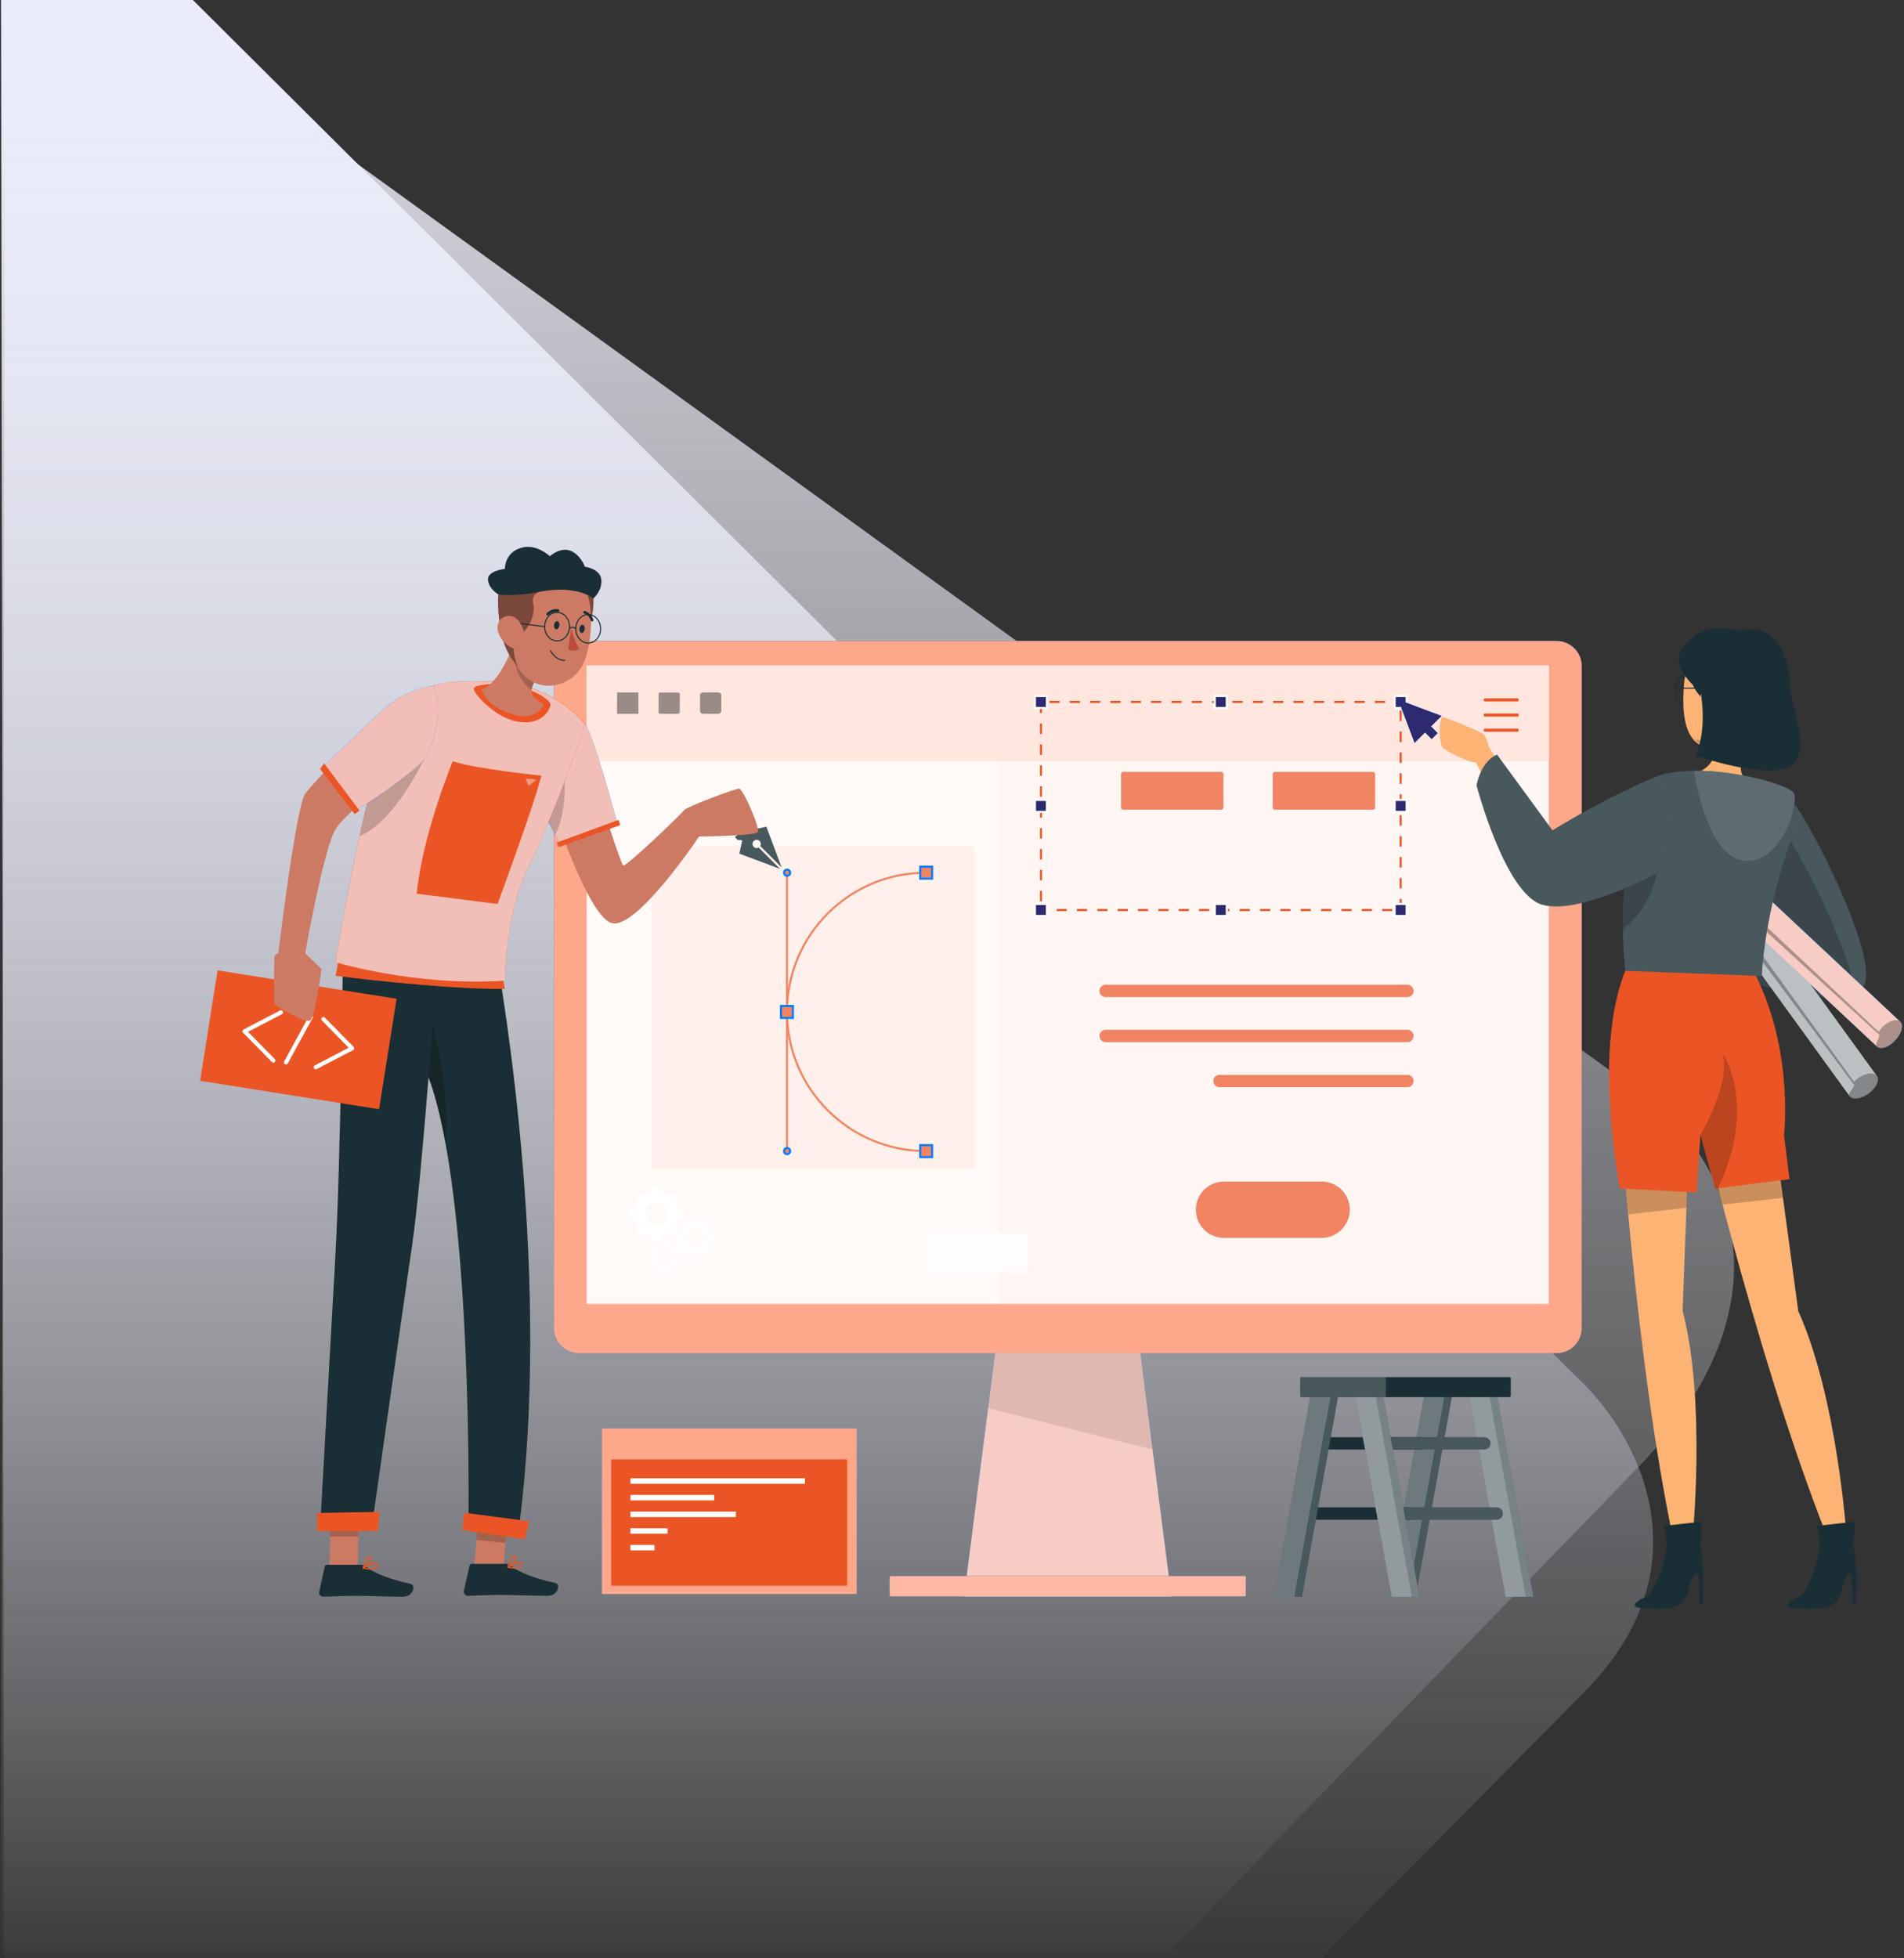 <svg width="923" height="949" viewBox="0 0 923 949" fill="none" xmlns="http://www.w3.org/2000/svg">
<rect x="0" y="0" width="923" height="949" fill="#333333" stroke="none"/>
<path opacity="0.8" d="M63.5 0H2.5L0.5 946.5H566L798 707C882.4 613 822.167 542.833 781.5 519.5L63.5 0Z" fill="url(#paint0_linear_361_408)"/>
<path d="M93.5 0H0.5L2 949H640.5L768.5 819.5C829.7 757.1 791.667 692.5 765 668L93.5 0Z" fill="url(#paint1_linear_361_408)"/>
<path d="M672.758 773.819H686.303L704.658 672.203H691.168L672.758 773.819Z" fill="#1A2E35"/>
<path opacity="0.2" d="M672.758 773.819H686.303L704.658 672.203H691.168L672.758 773.819Z" fill="white"/>
<path opacity="0.2" d="M672.758 773.819H682.599L701.009 672.203H691.168L672.758 773.819Z" fill="white"/>
<path d="M634.723 702.444H688.793C690.452 702.444 691.779 701.118 691.779 699.459C691.779 697.8 690.452 696.473 688.793 696.473H634.723C633.064 696.473 631.737 697.8 631.737 699.459C631.737 701.062 633.064 702.444 634.723 702.444Z" fill="#1A2E35"/>
<path d="M628.696 736.446H682.767C684.425 736.446 685.752 735.119 685.752 733.46C685.752 731.802 684.425 730.475 682.767 730.475H628.696C627.038 730.475 625.711 731.802 625.711 733.46C625.766 735.119 627.093 736.446 628.696 736.446Z" fill="#1A2E35"/>
<path d="M617.639 773.819H631.129L649.484 672.203H635.994L617.639 773.819Z" fill="#1A2E35"/>
<path opacity="0.2" d="M617.639 773.819H631.129L649.484 672.203H635.994L617.639 773.819Z" fill="white"/>
<path opacity="0.2" d="M617.639 773.819H627.425L645.835 672.203H635.994L617.639 773.819Z" fill="white"/>
<path d="M743.306 773.819H729.816L711.405 672.203H724.895L743.306 773.819Z" fill="#1A2E35"/>
<path opacity="0.4" d="M743.306 773.819H729.816L711.405 672.203H724.895L743.306 773.819Z" fill="white"/>
<path opacity="0.2" d="M739.601 773.819H729.816L711.405 672.203H721.246L739.601 773.819Z" fill="white"/>
<path d="M719.587 702.444H665.517C663.858 702.444 662.531 701.118 662.531 699.459C662.531 697.8 663.858 696.473 665.517 696.473H719.587C721.246 696.473 722.572 697.8 722.572 699.459C722.517 701.062 721.19 702.444 719.587 702.444Z" fill="#1A2E35"/>
<path d="M725.559 736.446H671.488C669.83 736.446 668.503 735.119 668.503 733.46C668.503 731.802 669.83 730.475 671.488 730.475H725.559C727.217 730.475 728.544 731.802 728.544 733.46C728.544 735.119 727.217 736.446 725.559 736.446Z" fill="#1A2E35"/>
<path opacity="0.2" d="M719.587 702.444H665.517C663.858 702.444 662.531 701.118 662.531 699.459C662.531 697.8 663.858 696.473 665.517 696.473H719.587C721.246 696.473 722.572 697.8 722.572 699.459C722.517 701.062 721.19 702.444 719.587 702.444Z" fill="white"/>
<path opacity="0.2" d="M725.559 736.446H671.488C669.83 736.446 668.503 735.119 668.503 733.46C668.503 731.802 669.83 730.475 671.488 730.475H725.559C727.217 730.475 728.544 731.802 728.544 733.46C728.544 735.119 727.217 736.446 725.559 736.446Z" fill="white"/>
<path d="M688.129 773.819H674.639L656.229 672.203H669.718L688.129 773.819Z" fill="#1A2E35"/>
<path opacity="0.4" d="M688.129 773.819H674.639L656.229 672.203H669.718L688.129 773.819Z" fill="white"/>
<path opacity="0.2" d="M684.425 773.819H674.639L656.229 672.203H666.069L684.425 773.819Z" fill="white"/>
<path d="M731.696 677.068H630.964C630.577 677.068 630.301 676.791 630.301 676.404V668.001C630.301 667.614 630.577 667.337 630.964 667.337H731.696C732.083 667.337 732.36 667.614 732.36 668.001V676.404C732.36 676.736 732.083 677.068 731.696 677.068Z" fill="#1A2E35"/>
<path opacity="0.2" d="M671.158 677.068H630.964C630.577 677.068 630.301 676.791 630.301 676.404V668.001C630.301 667.614 630.577 667.337 630.964 667.337H671.158C671.545 667.337 671.821 667.614 671.821 668.001V676.404C671.821 676.736 671.545 677.068 671.158 677.068Z" fill="white"/>
<path d="M415.291 692.161H291.781V772.493H415.291V692.161Z" fill="#007CFF"/>
<path d="M415.291 692.161H291.781V772.493H415.291V692.161Z" fill="#FFA78A"/>
<path d="M410.703 707.199H296.259V768.457H410.703V707.199Z" fill="#EB5525"/>
<path d="M390.246 716.377H305.603V719.03H390.246V716.377Z" fill="white"/>
<path d="M346.238 724.448H305.603V727.102H346.238V724.448Z" fill="white"/>
<path d="M356.743 732.52H305.603V735.174H356.743V732.52Z" fill="white"/>
<path d="M323.626 740.592H305.603V743.246H323.626V740.592Z" fill="white"/>
<path d="M317.268 748.664H305.603V751.318H317.268V748.664Z" fill="white"/>
<path d="M567.882 773.819H467.315L484.344 640.136H550.853L567.882 773.819Z" fill="#007CFF"/>
<path d="M567.882 773.819H467.315L478.981 682.375L484.344 640.136H550.853L558.759 702.444L567.882 773.819Z" fill="#F7CCC4"/>
<path opacity="0.1" d="M558.759 702.444L478.98 682.375L484.343 640.136H550.853L558.759 702.444Z" fill="black"/>
<path d="M754.585 310.628H744.522H290.62H280.613C273.923 310.628 268.505 316.046 268.505 322.736V643.619C268.505 650.309 273.923 655.727 280.613 655.727H290.675H744.578H754.64C761.33 655.727 766.748 650.309 766.748 643.619V322.736C766.748 316.046 761.274 310.628 754.585 310.628Z" fill="#007CFF"/>
<path d="M754.585 310.628H744.522H290.62H280.613C273.923 310.628 268.505 316.046 268.505 322.736V643.619C268.505 650.309 273.923 655.727 280.613 655.727H290.675H744.578H754.64C761.33 655.727 766.748 650.309 766.748 643.619V322.736C766.748 316.046 761.274 310.628 754.585 310.628Z" fill="#FFA78A"/>
<path d="M750.77 322.46H284.428V631.899H750.77V322.46Z" fill="#FFF6F4"/>
<path d="M603.376 763.757H431.821C431.49 763.757 431.269 764.034 431.269 764.31V773.045C431.269 773.377 431.545 773.598 431.821 773.598H603.376C603.707 773.598 603.929 773.322 603.929 773.045V764.31C603.929 764.034 603.652 763.757 603.376 763.757Z" fill="#007CFF"/>
<path d="M603.376 763.757H431.821C431.49 763.757 431.269 764.034 431.269 764.31V773.045C431.269 773.377 431.545 773.598 431.821 773.598H603.376C603.707 773.598 603.929 773.322 603.929 773.045V764.31C603.929 764.034 603.652 763.757 603.376 763.757Z" fill="#FFB8A1"/>
<path d="M750.77 322.791H284.428V368.9H750.77V322.791Z" fill="#FFE7DF"/>
<path opacity="0.4" d="M484.289 369.453H284.428V631.899H484.289V369.453Z" fill="white"/>
<path d="M679.008 439.612V440.994H677.626" stroke="white" stroke-miterlimit="10"/>
<path d="M674.917 440.994H507.344" stroke="#EB5525" stroke-miterlimit="10" stroke-dasharray="4.93 4.93"/>
<path d="M506.017 440.994H504.635V439.612" stroke="white" stroke-miterlimit="10"/>
<path d="M504.635 436.792V342.971" stroke="#EB5525" stroke-miterlimit="10" stroke-dasharray="5.07 5.07"/>
<path d="M504.635 341.534V340.151H506.017" stroke="white" stroke-miterlimit="10"/>
<path d="M508.726 340.151H676.244" stroke="#EB5525" stroke-miterlimit="10" stroke-dasharray="4.93 4.93"/>
<path d="M677.626 340.151H679.008V341.534" stroke="white" stroke-miterlimit="10"/>
<path d="M679.009 344.353V438.23" stroke="#EB5525" stroke-miterlimit="10" stroke-dasharray="5.07 5.07"/>
<path d="M681.884 337.276H676.079V343.082H681.884V337.276Z" fill="#2D2A6F" stroke="white" stroke-miterlimit="10"/>
<path d="M681.884 438.064H676.079V443.869H681.884V438.064Z" fill="#2D2A6F" stroke="white" stroke-miterlimit="10"/>
<path d="M507.509 337.276H501.704V343.082H507.509V337.276Z" fill="#2D2A6F" stroke="white" stroke-miterlimit="10"/>
<path d="M507.509 438.064H501.704V443.869H507.509V438.064Z" fill="#2D2A6F" stroke="white" stroke-miterlimit="10"/>
<path d="M594.696 337.276H588.891V343.082H594.696V337.276Z" fill="#2D2A6F" stroke="white" stroke-miterlimit="10"/>
<path d="M594.696 438.064H588.891V443.869H594.696V438.064Z" fill="#2D2A6F" stroke="white" stroke-miterlimit="10"/>
<path d="M681.884 387.643H676.079V393.448H681.884V387.643Z" fill="#2D2A6F" stroke="white" stroke-miterlimit="10"/>
<path d="M507.509 387.643H501.704V393.448H507.509V387.643Z" fill="#2D2A6F" stroke="white" stroke-miterlimit="10"/>
<path opacity="0.7" d="M665.573 392.397H618.027C617.474 392.397 616.977 391.955 616.977 391.347V375.092C616.977 374.54 617.419 374.042 618.027 374.042H665.573C666.126 374.042 666.624 374.484 666.624 375.092V391.347C666.624 391.955 666.182 392.397 665.573 392.397Z" fill="#EB5525"/>
<path opacity="0.7" d="M592.042 392.397H544.496C543.943 392.397 543.445 391.955 543.445 391.347V375.092C543.445 374.54 543.888 374.042 544.496 374.042H592.042C592.595 374.042 593.093 374.484 593.093 375.092V391.347C593.093 391.955 592.595 392.397 592.042 392.397Z" fill="#EB5525"/>
<path opacity="0.7" d="M497.336 616.031H449.79C449.237 616.031 448.739 615.589 448.739 614.981V598.727C448.739 598.174 449.182 597.676 449.79 597.676H497.336C497.889 597.676 498.387 598.119 498.387 598.727V614.981C498.387 615.534 497.889 616.031 497.336 616.031Z" fill="white"/>
<path d="M719.975 339.156H735.51" stroke="#EB5525" stroke-width="1.5" stroke-miterlimit="10" stroke-linecap="round" stroke-linejoin="round"/>
<path d="M719.975 346.509H735.51" stroke="#EB5525" stroke-width="1.5" stroke-miterlimit="10" stroke-linecap="round" stroke-linejoin="round"/>
<path d="M719.975 353.862H735.51" stroke="#EB5525" stroke-width="1.5" stroke-miterlimit="10" stroke-linecap="round" stroke-linejoin="round"/>
<path opacity="0.5" d="M472.457 410.144H316.052V566.55H472.457V410.144Z" fill="#FFE7DF"/>
<path d="M381.511 422.915V557.815" stroke="#F18563" stroke-miterlimit="10"/>
<path d="M448.96 557.815C411.697 557.815 381.511 527.628 381.511 490.365C381.511 453.102 411.697 422.915 448.96 422.915" stroke="#F18563" stroke-miterlimit="10"/>
<path d="M451.891 419.985H446.085V425.79H451.891V419.985Z" fill="#F18563" stroke="#007CFF" stroke-miterlimit="10"/>
<path d="M451.891 554.94H446.085V560.745H451.891V554.94Z" fill="#F18563" stroke="#007CFF" stroke-miterlimit="10"/>
<path d="M384.385 487.49H378.58V493.295H384.385V487.49Z" fill="#F18563" stroke="#007CFF" stroke-miterlimit="10"/>
<path d="M383.059 422.915C383.059 423.745 382.395 424.408 381.566 424.408C380.737 424.408 380.073 423.745 380.073 422.915C380.073 422.086 380.737 421.423 381.566 421.423C382.395 421.423 383.059 422.086 383.059 422.915Z" fill="#F18563" stroke="#007CFF" stroke-miterlimit="10"/>
<path d="M383.059 557.815C383.059 558.644 382.395 559.307 381.566 559.307C380.737 559.307 380.073 558.644 380.073 557.815C380.073 556.985 380.737 556.322 381.566 556.322C382.395 556.322 383.059 556.985 383.059 557.815Z" fill="#F18563" stroke="#007CFF" stroke-miterlimit="10"/>
<path opacity="0.7" d="M640.694 599.888H593.369C585.794 599.888 579.713 593.751 579.713 586.232C579.713 578.658 585.85 572.576 593.369 572.576H640.694C648.268 572.576 654.35 578.713 654.35 586.232C654.35 593.751 648.213 599.888 640.694 599.888Z" fill="#EB5525"/>
<path opacity="0.7" d="M682.27 483.178H535.982C534.323 483.178 532.997 481.851 532.997 480.192C532.997 478.534 534.323 477.207 535.982 477.207H682.27C683.929 477.207 685.256 478.534 685.256 480.192C685.256 481.851 683.929 483.178 682.27 483.178Z" fill="#EB5525"/>
<path opacity="0.7" d="M682.27 505.016H535.982C534.323 505.016 532.997 503.689 532.997 502.031C532.997 500.372 534.323 499.045 535.982 499.045H682.27C683.929 499.045 685.256 500.372 685.256 502.031C685.256 503.689 683.929 505.016 682.27 505.016Z" fill="#EB5525"/>
<path opacity="0.7" d="M682.271 526.854H591.158C589.5 526.854 588.173 525.527 588.173 523.869C588.173 522.21 589.5 520.883 591.158 520.883H682.271C683.929 520.883 685.256 522.21 685.256 523.869C685.256 525.527 683.929 526.854 682.271 526.854Z" fill="#EB5525"/>
<path opacity="0.4" d="M309.472 335.563H299.134V345.901H309.472V335.563Z" fill="black"/>
<path opacity="0.4" d="M328.768 345.901H320.032C319.59 345.901 319.258 345.569 319.258 345.127V336.392C319.258 335.95 319.59 335.618 320.032 335.618H328.768C329.21 335.618 329.542 335.95 329.542 336.392V345.072C329.597 345.514 329.21 345.901 328.768 345.901Z" fill="black"/>
<path opacity="0.4" d="M348.228 345.901H340.765C339.991 345.901 339.327 345.238 339.327 344.464V337C339.327 336.226 339.991 335.563 340.765 335.563H348.228C349.002 335.563 349.666 336.226 349.666 337V344.464C349.666 345.238 349.058 345.901 348.228 345.901Z" fill="black"/>
<path opacity="0.9" d="M330.868 590.378V586.342L328.768 586.121C328.491 584.794 327.938 583.523 327.22 582.417L328.546 580.814L325.672 577.939L324.068 579.266C322.962 578.547 321.691 577.994 320.364 577.718L320.143 575.617H316.107L315.886 577.718C314.559 577.994 313.287 578.547 312.182 579.266L310.578 577.939L307.703 580.814L309.03 582.417C308.312 583.523 307.759 584.794 307.482 586.121L305.381 586.342V590.378L307.482 590.6C307.759 591.926 308.312 593.198 309.03 594.304L307.703 595.907L310.578 598.782L312.182 597.455C313.287 598.174 314.559 598.727 315.886 599.003L316.107 601.104H320.143L320.364 599.003C321.691 598.727 322.962 598.174 324.068 597.455L325.672 598.782L328.546 595.907L327.22 594.304C327.938 593.198 328.491 591.926 328.768 590.6L330.868 590.378ZM318.153 593.806C315.167 593.806 312.679 591.374 312.679 588.333C312.679 585.347 315.112 582.859 318.153 582.859C321.138 582.859 323.626 585.292 323.626 588.333C323.626 591.374 321.193 593.806 318.153 593.806Z" fill="white"/>
<path opacity="0.6" d="M347.178 601.712V598.561L345.575 598.395C345.354 597.345 344.911 596.349 344.358 595.465L345.409 594.193L343.197 591.982L341.926 593.032C341.041 592.479 340.046 592.037 338.996 591.816L338.83 590.213H335.678L335.512 591.816C334.462 592.037 333.467 592.479 332.582 593.032L331.311 591.982L329.099 594.193L330.15 595.465C329.597 596.349 329.155 597.345 328.933 598.395L327.33 598.561V601.712L328.933 601.878C329.155 602.928 329.597 603.924 330.15 604.808L329.099 606.08L331.311 608.291L332.582 607.241C333.467 607.794 334.462 608.236 335.512 608.457L335.678 610.06H338.83L338.996 608.457C340.046 608.236 341.041 607.794 341.926 607.241L343.197 608.291L345.409 606.08L344.358 604.808C344.911 603.924 345.354 602.928 345.575 601.878L347.178 601.712ZM337.226 604.421C334.849 604.421 332.969 602.486 332.969 600.164C332.969 597.787 334.904 595.907 337.226 595.907C339.604 595.907 341.483 597.842 341.483 600.164C341.483 602.541 339.604 604.421 337.226 604.421Z" fill="white"/>
<path opacity="0.4" d="M330.869 610.669V608.015L329.487 607.904C329.321 607.02 328.934 606.19 328.492 605.472L329.376 604.421L327.497 602.541L326.446 603.426C325.728 602.928 324.898 602.597 324.014 602.431L323.903 601.049H321.249L321.139 602.431C320.254 602.597 319.425 602.984 318.706 603.426L317.656 602.541L315.776 604.421L316.661 605.472C316.163 606.19 315.831 607.02 315.665 607.904L314.283 608.015V610.669L315.665 610.779C315.831 611.664 316.218 612.493 316.661 613.212L315.776 614.262L317.656 616.142L318.706 615.257C319.425 615.755 320.254 616.087 321.139 616.253L321.249 617.635H323.903L324.014 616.253C324.898 616.087 325.728 615.7 326.446 615.257L327.497 616.142L329.376 614.262L328.492 613.212C328.989 612.493 329.321 611.664 329.487 610.779L330.869 610.669ZM322.521 612.935C320.531 612.935 318.927 611.332 318.927 609.342C318.927 607.351 320.531 605.748 322.521 605.748C324.511 605.748 326.115 607.351 326.115 609.342C326.115 611.332 324.511 612.935 322.521 612.935Z" fill="white"/>
<path d="M677.901 339.101L685.752 359.999L698.8 346.952L677.901 339.101Z" fill="#007CFF"/>
<path d="M690.437 348.802L687.544 351.695L693.994 358.145L696.887 355.252L690.437 348.802Z" fill="#007CFF"/>
<path d="M698.8 346.952L677.901 339.101L685.752 359.999L690.783 354.913L694.045 358.12L696.92 355.245L693.713 351.983L698.8 346.952Z" fill="#2D2A6F"/>
<path d="M358.456 413.683L378.083 421.036L367.8 410.752C367.026 411.195 366.031 411.084 365.367 410.421C364.593 409.647 364.593 408.32 365.367 407.546C366.141 406.772 367.468 406.772 368.242 407.546C368.906 408.209 368.961 409.204 368.574 409.978L378.857 420.262L371.504 400.635L364.98 402.072L364.704 399.75L363.488 398.534L356.3 405.721L357.517 406.938L359.839 407.214L358.456 413.683Z" fill="#1A2E35"/>
<path opacity="0.2" d="M358.456 413.683L378.083 421.036L367.8 410.752C367.026 411.195 366.031 411.084 365.367 410.421C364.593 409.647 364.593 408.32 365.367 407.546C366.141 406.772 367.468 406.772 368.242 407.546C368.906 408.209 368.961 409.204 368.574 409.978L378.857 420.262L371.504 400.635L364.98 402.072L364.704 399.75L363.488 398.534L356.3 405.721L357.517 406.938L359.839 407.214L358.456 413.683Z" fill="white"/>
<path d="M870.52 390.739C877.044 398.258 910.271 462.279 903.858 477.207C897.444 492.134 844.203 474.94 844.203 474.94L847.41 453.876C847.41 453.876 868.087 454.595 870.078 452.66C872.068 450.725 842.103 420.759 842.103 420.759L870.52 390.739Z" fill="#1A2E35"/>
<g opacity="0.2">
<path d="M903.858 477.207C903.139 478.921 901.757 480.192 899.988 481.132C899.988 481.132 899.932 481.132 899.932 481.187C899.601 481.353 899.214 481.519 898.882 481.685C898.827 481.685 898.771 481.74 898.716 481.74C898.384 481.851 898.053 482.017 897.721 482.072C896.339 482.514 894.791 482.846 893.132 483.012C892.69 483.067 892.247 483.122 891.805 483.122C891.142 483.178 890.478 483.233 889.815 483.233C889.262 483.233 888.654 483.288 888.046 483.288C870.188 483.288 844.259 474.94 844.259 474.94L847.465 453.821C847.465 453.821 868.143 454.539 870.133 452.604C870.63 452.107 869.193 450.006 866.76 447.02C866.76 447.02 866.76 447.02 866.705 446.965C860.845 439.778 849.124 427.781 844.314 422.915C842.932 421.533 842.103 420.704 842.103 420.704L870.575 390.739C877.044 398.258 910.271 462.224 903.858 477.207Z" fill="white"/>
</g>
<path opacity="0.2" d="M899.989 481.132C899.989 481.132 899.933 481.132 899.933 481.187C899.602 481.353 899.215 481.519 898.883 481.685C898.828 481.685 898.772 481.74 898.717 481.74C898.385 481.851 898.054 482.017 897.722 482.072C896.34 482.514 894.792 482.846 893.133 483.012C892.691 483.067 892.249 483.122 891.806 483.122C891.143 483.178 890.479 483.233 889.816 483.233C889.263 483.233 888.655 483.288 888.047 483.288C870.189 483.288 844.26 474.94 844.26 474.94L847.466 453.821C847.466 453.821 870.742 455.811 872.732 453.821C872.788 453.765 872.788 453.765 872.788 453.71C873.175 452.936 870.576 450.338 866.761 447.02C866.761 447.02 866.761 447.02 866.706 446.965C860.846 439.778 849.125 427.781 844.315 422.915L857.75 408.541L867.978 407.435C867.978 407.435 890.59 444.09 899.989 481.132Z" fill="black"/>
<path d="M803.402 388.638C799.698 391.291 797.928 395.106 799.366 397.097L896.56 531.056C897.997 533.046 902.199 532.493 905.848 529.84C909.552 527.186 911.321 523.371 909.884 521.381L812.69 387.421C811.252 385.431 807.106 385.984 803.402 388.638Z" fill="#1A2E35"/>
<path opacity="0.7" d="M812.689 387.421L909.883 521.436C911.321 523.426 909.496 527.241 905.847 529.895C902.143 532.549 897.997 533.102 896.559 531.111L799.365 397.152C798.591 396.046 798.757 394.388 799.697 392.674C800.139 391.9 800.747 391.015 801.521 390.241C802.074 389.688 802.683 389.135 803.346 388.638C807.105 385.984 811.252 385.431 812.689 387.421Z" fill="white"/>
<path opacity="0.3" d="M909.884 521.436C911.321 523.426 909.497 527.241 905.848 529.895C902.144 532.549 897.997 533.102 896.56 531.111C895.786 530.006 897.776 528.347 898.937 525.914L799.753 392.618C800.195 391.844 800.803 390.96 801.577 390.186L898.771 524.2C899.324 523.648 899.932 523.095 900.596 522.597C904.3 519.943 908.446 519.391 909.884 521.436Z" fill="black"/>
<path d="M791.405 384.933C788.309 388.251 787.203 392.342 789.027 394.001L909.884 507.117C911.708 508.831 915.689 507.504 918.785 504.131C921.881 500.814 922.931 496.723 921.162 495.064L800.306 381.948C798.481 380.289 794.501 381.616 791.405 384.933Z" fill="#007CFF"/>
<path d="M800.251 381.948L921.107 495.064C922.932 496.723 921.826 500.814 918.73 504.131C915.634 507.449 911.653 508.775 909.829 507.117L788.972 394C787.977 393.061 787.867 391.402 788.475 389.578C788.751 388.693 789.194 387.753 789.857 386.869C790.299 386.205 790.797 385.597 791.35 384.933C794.501 381.616 798.482 380.289 800.251 381.948Z" fill="#F7CCC4"/>
<path opacity="0.3" d="M921.107 495.064C922.932 496.723 921.826 500.814 918.73 504.131C915.634 507.449 911.653 508.775 909.829 507.117C908.833 506.177 910.492 504.187 911.156 501.588L788.475 389.578C788.751 388.693 789.193 387.753 789.857 386.869L910.713 499.985C911.156 499.321 911.653 498.658 912.206 498.05C915.302 494.733 919.283 493.406 921.107 495.064Z" fill="black"/>
<path d="M820.429 745.955L811.196 746.121C801.853 702.168 795.219 647.711 791.072 606.688C790.409 600.275 789.856 594.138 789.303 588.499C789.082 585.79 788.805 583.191 788.584 580.703C787.479 568.374 786.705 558.589 786.262 552.507C785.931 548.084 785.765 545.652 785.765 545.652H819.047L818.716 554.11L817.665 582.085L817.554 585.292L816.836 603.758L815.675 635.216C827.23 679.556 820.429 745.955 820.429 745.955Z" fill="#FCB373"/>
<path d="M895.067 743.578L886 745.291C867.866 699.901 850.782 641.85 839.725 601.215C838.011 594.912 836.408 589.052 835.026 583.689C834.97 583.412 834.915 583.136 834.804 582.915C831.985 572.3 829.884 563.896 828.502 558.533C827.451 554.332 826.898 552.065 826.898 552.065L859.683 546.426L861.563 560.192L864.327 580.482L864.88 584.463L866.76 598.284L871.736 635.326C890.533 677.013 895.067 743.578 895.067 743.578Z" fill="#FCB373"/>
<path opacity="0.2" d="M864.329 580.482L835.027 583.744C834.971 583.468 834.916 583.191 834.806 582.97C831.986 572.355 829.885 563.951 828.503 558.589L861.564 560.247L864.329 580.482Z" fill="black"/>
<path opacity="0.2" d="M818.828 554.11L817.777 582.085L817.667 585.292L789.36 588.443C789.139 585.734 788.863 583.136 788.641 580.648C787.536 568.319 786.762 558.533 786.319 552.452L818.828 554.11Z" fill="black"/>
<path d="M793.229 776.528C794.942 775.146 796.878 774.096 798.978 773.377C798.978 773.377 805.226 767.13 808.267 748.443L816.449 746.287C819.324 745.568 822.309 746.784 823.913 749.217C824.134 749.548 824.3 749.935 824.41 750.323C824.853 752.313 825.129 754.358 825.295 756.404C826.124 762.762 825.405 776.971 825.405 776.971H823.913L823.304 764.034C823.083 759.666 819.711 764.808 818.771 769.507C817.831 774.206 815.786 779.237 806.166 779.514C795.053 779.68 790.409 779.237 793.229 776.528Z" fill="#1A2E35"/>
<path d="M824.246 749.383C824.798 745.015 824.964 737.385 824.964 737.385L806.72 739.431C806.72 739.431 808.931 748.111 807.107 754.58C816.284 752.147 824.246 749.383 824.246 749.383Z" fill="#1A2E35"/>
<path d="M867.424 776.528C869.138 775.146 871.073 774.096 873.174 773.377C873.174 773.377 879.422 767.13 882.462 748.443L890.7 746.287C893.575 745.568 896.561 746.784 898.164 749.217C898.385 749.548 898.551 749.935 898.661 750.323C899.104 752.313 899.38 754.358 899.546 756.404C900.375 762.762 899.657 776.971 899.657 776.971H898.164L897.556 764.034C897.335 759.666 893.962 764.808 893.022 769.507C892.082 774.206 890.037 779.237 880.417 779.514C869.249 779.68 864.605 779.237 867.424 776.528Z" fill="#1A2E35"/>
<path d="M898.441 749.383C898.994 745.015 899.16 737.385 899.16 737.385L880.915 739.431C880.915 739.431 883.126 748.111 881.302 754.58C890.535 752.147 898.441 749.383 898.441 749.383Z" fill="#1A2E35"/>
<path d="M867.48 571.415L832.76 575.838L831.434 576.004L824.302 549.853L822.422 577.884L785.214 575.949C768.628 478.7 796.99 455.756 796.99 455.756L847.411 465.928C870.245 504.74 864.827 549.909 864.827 549.909L867.48 571.415Z" fill="#EB5525"/>
<path d="M819.713 334.623C819.713 338.437 817.999 341.534 815.954 341.534C813.853 341.534 812.194 338.437 812.194 334.623C812.194 330.808 813.908 327.712 815.954 327.712C818.055 327.712 819.713 330.808 819.713 334.623Z" stroke="#1A2E35" stroke-width="0.5" stroke-miterlimit="10" stroke-linecap="round" stroke-linejoin="round"/>
<path d="M844.647 357.788C844.536 357.898 844.37 358.009 844.204 358.12C842.159 359.557 839.837 360.939 837.183 361.547C829.719 363.261 824.633 362.266 821.316 358.894C816.672 353.862 815.511 344.851 816.174 334.07C816.45 329.094 817.169 324.782 818.551 321.464C818.551 321.409 818.551 321.299 818.607 321.299C818.662 321.188 818.717 320.967 818.772 320.856C820.818 316.157 824.191 313.116 829.609 311.845C831.488 311.402 833.589 311.181 836.022 311.126C856.975 310.849 860.79 345.735 844.647 357.788Z" fill="#FCB373"/>
<path opacity="0.2" d="M844.205 358.12C842.159 359.557 839.837 360.663 837.184 361.271C829.72 362.985 824.634 361.713 821.316 358.285C824.965 359.115 829.886 359.391 834.696 357.18C837.681 355.797 841.054 356.516 844.205 358.12Z" fill="black"/>
<path d="M846.359 377.138C847.63 383.164 839.89 385.597 839.89 385.597C827.174 380.179 824.797 373.434 824.797 373.434C835.412 367.905 832.316 352.259 832.316 352.259L834.472 353.31L849.62 356.295C849.62 356.295 845.419 364.367 844.866 366.191V366.247C841.991 375.811 846.359 377.138 846.359 377.138Z" fill="#FCB373"/>
<path d="M818.494 321.299C818.494 321.299 817.333 336.06 831.321 342.418C831.321 342.418 837.347 357.788 846.193 358.009C858.245 358.285 868.916 341.147 864.714 323.621C859.296 300.953 824.907 299.073 818.494 321.299Z" fill="#1A2E35"/>
<path d="M824.244 338.161C824.244 335.839 826.124 331.969 829.662 332.522C833.366 333.075 835.412 342.197 826.289 344.243C825.018 344.519 824.189 342.971 824.244 338.161Z" fill="#FCB373"/>
<path d="M844.205 305.597C844.205 305.597 830.107 302.059 822.311 307.698C813.189 314.333 809.761 321.188 820.542 331.803C820.542 331.803 844.205 324.118 852.055 325.777C859.906 327.38 865.545 329.702 865.545 329.702C867.204 314.001 852.055 302.391 844.205 305.597Z" fill="#1A2E35"/>
<path d="M824.247 334.623C824.247 334.623 828.007 351.651 822.146 366.191C822.146 366.191 855.595 377.802 867.26 371.499C878.926 365.196 868.255 344.021 867.758 331.803C867.26 319.585 861.953 301.561 844.261 305.597C826.514 309.633 824.247 334.623 824.247 334.623Z" fill="#1A2E35"/>
<path d="M812.138 333.517H826.291" stroke="#1A2E35" stroke-width="0.5" stroke-miterlimit="10" stroke-linecap="round" stroke-linejoin="round"/>
<path opacity="0.2" d="M832.815 575.893L831.488 576.059L824.356 549.909C824.356 549.909 839.671 523.758 834.861 510.158C835.524 511.098 852 535.534 832.815 575.893Z" fill="black"/>
<path d="M804.119 375.811C804.119 375.811 820.926 369.785 846.303 377.138C871.679 384.436 872.619 395.272 872.619 395.272C872.619 395.272 856.531 431.706 854.043 472.95L787.92 470.462C787.92 470.462 780.069 412.245 804.119 375.811Z" fill="#1A2E35"/>
<path opacity="0.2" d="M872.676 395.272C872.676 395.272 856.587 431.706 854.044 472.95L787.921 470.462C787.921 470.462 786.816 462.335 786.705 450.282C786.595 441.879 786.982 431.54 788.53 420.704C790.741 405.445 795.275 389.135 804.12 375.811C804.12 375.811 820.927 369.84 846.304 377.138C871.736 384.436 872.676 395.272 872.676 395.272Z" fill="white"/>
<path opacity="0.2" d="M803.238 423.192C803.238 423.192 800.474 439.944 786.763 450.282C786.652 441.879 787.039 431.54 788.587 420.704L803.238 423.192Z" fill="black"/>
<path d="M730.203 374.65L721.855 362.266C721.855 362.266 720.583 356.903 718.98 355.687C717.376 354.471 701.343 347.67 699.408 347.67C697.473 347.726 697.473 360.165 699.408 362.266C701.343 364.367 711.405 368.9 714.059 369.343C716.713 369.785 715.441 369.343 715.441 369.343L722.795 384.049L730.203 374.65Z" fill="#FCB373"/>
<path d="M804.121 375.811C804.121 375.811 780.956 384.934 752.594 402.404L725.725 365.694C725.725 365.694 718.482 367.961 715.773 380.566C715.773 380.566 729.595 433.199 747.563 438.396C765.531 443.593 803.237 423.192 803.237 423.192C803.237 423.192 814.184 395.77 804.121 375.811Z" fill="#1A2E35"/>
<path opacity="0.2" d="M804.121 375.811C804.121 375.811 780.956 384.934 752.594 402.404L725.725 365.694C725.725 365.694 718.482 367.961 715.773 380.566C715.773 380.566 729.595 433.199 747.563 438.396C765.531 443.593 803.237 423.192 803.237 423.192C803.237 423.192 814.184 395.77 804.121 375.811Z" fill="white"/>
<path d="M821.151 373.489C821.151 373.489 827.012 415.507 845.643 417.166C864.22 418.879 872.568 387.864 869.417 384.049C866.265 380.345 842.271 373.213 821.151 373.489Z" fill="#1A2E35"/>
<path opacity="0.3" d="M821.151 373.489C821.151 373.489 827.012 415.507 845.643 417.166C864.22 418.879 872.568 387.864 869.417 384.049C866.265 380.345 842.271 373.213 821.151 373.489Z" fill="white"/>
<path d="M159.645 759.887H173.246L174.407 728.318H160.751L159.645 759.887Z" fill="#CC7A63"/>
<path d="M175.126 758.284H158.596C158.043 758.284 157.545 758.671 157.435 759.224L154.725 771.331C154.504 772.437 155.168 773.488 156.274 773.709C156.439 773.764 156.55 773.764 156.716 773.764C162.079 773.653 165.949 773.322 172.694 773.322C176.84 773.322 189.335 773.764 195.029 773.764C200.724 773.764 201.498 768.125 199.176 767.572C188.671 765.305 180.765 762.099 177.393 759.113C176.785 758.56 176.011 758.284 175.126 758.284Z" fill="#1A2E35"/>
<path d="M176.065 760.164C175.955 760.108 175.844 759.998 175.844 759.887C175.844 759.777 175.9 759.611 176.01 759.555C176.508 759.224 180.875 756.515 182.423 757.344C182.755 757.51 182.976 757.842 182.976 758.229C183.087 758.892 182.81 759.555 182.313 759.942C181.539 760.44 180.599 760.716 179.714 760.661C178.443 760.661 177.226 760.495 176.065 760.164ZM177.005 759.721C178.609 760.274 180.322 760.164 181.87 759.5C182.202 759.224 182.368 758.781 182.313 758.339C182.313 758.063 182.202 757.952 182.092 757.952C181.981 757.897 181.815 757.842 181.649 757.842C179.991 758.173 178.443 758.837 177.005 759.721Z" fill="#EB5525"/>
<path d="M176.01 760.274C175.9 760.219 175.844 760.108 175.844 759.998C175.844 759.832 176.176 755.907 177.779 754.635C178.166 754.303 178.664 754.137 179.161 754.193C179.659 754.193 180.101 754.524 180.212 755.022C180.488 756.459 177.779 759.445 176.342 760.219H176.176C176.121 760.219 176.065 760.274 176.01 760.274ZM178.166 754.967C177.226 756.183 176.674 757.676 176.563 759.224C177.945 758.173 179.714 755.907 179.548 755.022C179.548 754.911 179.493 754.69 179.106 754.69H178.885C178.609 754.69 178.387 754.746 178.166 754.967Z" fill="#EB5525"/>
<path opacity="0.2" d="M160.75 728.318H174.406L173.798 744.628H160.142L160.75 728.318Z" fill="black"/>
<path d="M229.748 760.882L243.846 762.375L246.445 732.078L232.402 730.585L229.748 760.882Z" fill="#CC7A63"/>
<path d="M245.284 757.842H228.754C228.201 757.842 227.703 758.229 227.593 758.781L224.884 770.889C224.663 771.995 225.326 773.045 226.432 773.266C226.598 773.322 226.708 773.322 226.874 773.322C232.237 773.211 236.107 772.88 242.852 772.88C246.998 772.88 259.493 773.322 265.188 773.322C270.882 773.322 271.656 767.683 269.334 767.13C258.83 764.863 250.924 761.656 247.551 758.671C246.943 758.173 246.169 757.842 245.284 757.842Z" fill="#1A2E35"/>
<path d="M246.225 759.721C246.114 759.666 246.003 759.555 246.003 759.445C246.003 759.334 246.059 759.168 246.169 759.113C246.667 758.781 251.034 756.072 252.583 756.902C252.914 757.068 253.135 757.399 253.135 757.786C253.246 758.45 252.97 759.113 252.472 759.5C251.698 759.998 250.758 760.274 249.873 760.219C248.602 760.219 247.386 760.053 246.225 759.721ZM247.164 759.279C248.768 759.832 250.482 759.721 252.03 759.058C252.361 758.781 252.527 758.339 252.472 757.897C252.472 757.62 252.361 757.51 252.251 757.51C252.14 757.455 251.974 757.399 251.809 757.399C250.205 757.731 248.602 758.394 247.164 759.279Z" fill="#EB5525"/>
<path d="M246.169 759.832C246.059 759.777 246.003 759.666 246.003 759.555C246.003 759.39 246.335 755.464 247.938 754.193C248.325 753.861 248.823 753.695 249.321 753.75C249.818 753.75 250.26 754.082 250.371 754.58C250.647 756.017 247.938 759.003 246.501 759.777H246.335C246.28 759.777 246.225 759.832 246.169 759.832ZM248.325 754.524C247.386 755.741 246.833 757.233 246.722 758.781C248.104 757.731 249.873 755.464 249.708 754.58C249.708 754.469 249.652 754.248 249.265 754.248H249.099C248.823 754.248 248.547 754.358 248.325 754.524Z" fill="#EB5525"/>
<path opacity="0.2" d="M232.403 730.585L246.445 732.078L245.063 747.724L231.021 746.231L232.403 730.585Z" fill="black"/>
<path d="M166.39 451.609H238.65C245.505 489.149 267.012 621.947 251.587 740.26L227.095 737.22C227.095 737.22 229.362 580.15 207.745 522.044C205.257 553.115 202.327 586.177 199.728 603.813C193.425 647.102 179.991 741.753 179.991 741.753H155.112C155.112 741.753 160.198 651.138 162.576 608.568C165.174 562.403 166.28 461.118 166.39 451.609Z" fill="#1A2E35"/>
<path d="M254.407 745.955L224.11 741.477L225.05 733.073L256.563 737.22L254.407 745.955Z" fill="#EB5525"/>
<path d="M183.031 741.974H153.674V733.184L184.137 732.631L183.031 741.974Z" fill="#EB5525"/>
<path opacity="0.2" d="M207.799 522.1C211.006 530.669 213.66 541.339 215.871 553.392C217.917 525.748 209.79 496.391 209.79 496.391L207.799 522.1Z" fill="black"/>
<path d="M164.345 464.159L162.686 472.894C162.686 472.894 213.273 479.418 244.731 479.252L243.626 473.226L164.345 464.159Z" fill="#EB5525"/>
<path d="M267.012 388.527C267.012 388.527 284.538 443.703 296.48 447.297C308.422 450.89 338.885 405.39 338.885 405.39C338.885 405.39 366.141 405.113 367.357 403.289C368.574 401.409 360.281 382.224 358.29 382.169C356.3 382.114 332.582 391.126 331.642 392.618C330.702 394.111 303.501 420.151 302.174 419.432C300.848 418.714 290.564 385.873 290.564 385.873L267.012 388.527Z" fill="#CC7A63"/>
<path d="M342.312 402.515C342.533 402.459 342.754 402.404 342.975 402.349C342.865 402.293 342.754 402.238 342.644 402.128C342.533 402.238 342.478 402.404 342.312 402.515Z" fill="#CC7A63"/>
<path d="M257.06 382.169L259.216 386.095L269.168 404.505L271.213 408.32L299.133 398.589C299.133 398.589 287.523 355.245 283.487 350.766L257.06 382.169Z" fill="#007CFF"/>
<path d="M257.06 382.169L259.216 386.095L269.168 404.505L271.213 408.32L299.133 398.589C299.133 398.589 287.523 355.245 283.487 350.766L257.06 382.169Z" fill="#F2BFB8"/>
<path opacity="0.2" d="M259.216 386.095L269.168 404.505C275.305 392.397 273.536 375.867 273.536 375.867L259.216 386.095Z" fill="black"/>
<path d="M283.543 350.766C283.543 350.766 268.836 331.637 241.469 330.366C214.103 329.094 205.478 331.803 195.471 340.76C180.875 353.807 162.686 466.26 162.686 466.26C162.686 466.26 200.944 478.091 244.731 475.161C244.731 475.161 245.063 443.924 254.959 422.915C274.144 382.003 283.543 350.766 283.543 350.766Z" fill="#EB5525"/>
<path d="M162.686 466.26C162.686 466.26 200.944 478.091 244.731 475.217C244.731 475.217 244.787 471.346 245.229 465.431C245.45 462.666 245.782 459.349 246.279 455.866C246.777 452.217 247.385 448.292 248.214 444.311C248.657 442.155 249.154 439.999 249.707 437.843C251.034 432.701 252.748 427.559 254.904 422.971C256.12 420.372 257.281 417.829 258.442 415.341C260.433 410.973 262.312 406.716 264.026 402.681C267.675 394.111 270.827 386.316 273.425 379.46C275.305 374.54 276.908 370.172 278.29 366.357C279.783 362.155 280.944 358.672 281.829 356.129C282.934 352.701 283.487 350.877 283.487 350.877C283.487 350.877 282.492 349.605 280.557 347.615C275.084 342.197 262.091 331.693 242.354 330.476C242.078 330.421 241.746 330.421 241.469 330.421C220.626 329.426 210.675 330.808 202.658 335.452C200.17 336.889 197.848 338.659 195.471 340.815C193.868 342.252 192.154 344.961 190.44 348.666C187.676 354.692 184.801 363.261 182.092 373.047C181.705 374.484 181.262 375.977 180.875 377.525C179.051 384.325 177.337 391.623 175.678 398.976C175.181 401.077 174.739 403.178 174.296 405.224C173.633 408.43 172.914 411.582 172.306 414.733C170.647 422.639 169.155 430.379 167.828 437.235C165.948 447.186 164.51 455.479 163.626 460.676C163.018 464.214 162.686 466.26 162.686 466.26ZM243.017 331.471C244.952 331.527 246.832 331.693 248.491 331.914C255.899 332.909 267.178 338.825 266.846 341.589C266.57 344.408 262.257 351.54 251.255 349.771C247.44 349.163 243.791 347.449 240.585 345.293C234.503 341.257 230.08 335.839 229.638 334.07C229.196 332.024 236.328 331.25 243.017 331.471Z" fill="#F2BFB8"/>
<path d="M219.465 368.9C219.465 368.9 204.924 404.007 201.994 433.088L241.192 438.064C241.192 438.064 258.773 390.683 262.422 375.867C262.367 375.867 231.075 372.715 219.465 368.9Z" fill="#EB5525"/>
<path opacity="0.4" d="M254.738 377.249L260.156 377.802L256.175 380.898L254.738 377.249Z" fill="white"/>
<path d="M233.397 334.18C236.382 342.639 247.384 346.509 253.134 347.007C261.261 347.67 263.583 341.312 263.583 341.312C263.583 341.312 257.004 338.05 257.668 334.346C258.055 332.19 259.05 330.089 260.377 328.044C261.04 326.993 261.814 325.943 262.644 324.948L252.084 302.28C249.707 312.176 242.519 331.029 233.397 334.18Z" fill="#CC7A63"/>
<path opacity="0.2" d="M251.642 312.785C246.611 323.787 253.743 331.416 257.668 334.291C258.055 332.135 259.05 330.034 260.377 327.988L251.642 312.785Z" fill="black"/>
<path d="M287.136 283.317C287.136 283.317 290.508 302.004 280.778 309.467C271.047 316.986 270.052 282.045 270.052 282.045L287.136 283.317Z" fill="#CC7A63"/>
<path opacity="0.4" d="M287.136 283.317C287.136 283.317 290.508 302.004 280.778 309.467C271.047 316.986 270.052 282.045 270.052 282.045L287.136 283.317Z" fill="black"/>
<path d="M252.25 325.224C257.281 332.024 265.187 333.628 271.988 331.25C276.355 329.757 280.225 326.606 282.547 322.128C282.879 321.52 283.155 320.912 283.377 320.304C287.965 308.693 288.961 280.387 276.632 281.437C266.514 282.322 256.563 279.17 251.366 287.961C249.873 290.449 249.044 293.268 248.822 296.143C247.772 309.633 246.445 317.484 252.25 325.224Z" fill="#CC7A63"/>
<path d="M268.615 302.778C268.393 303.828 268.891 304.823 269.61 304.934C270.328 305.044 270.992 304.215 271.158 303.165C271.324 302.059 270.826 301.119 270.163 301.008C269.499 300.898 268.78 301.672 268.615 302.778Z" fill="#1A2E35"/>
<path d="M280.889 304.547C280.668 305.597 281.221 306.592 281.884 306.703C282.603 306.814 283.266 305.984 283.432 304.934C283.598 303.828 283.1 302.888 282.437 302.778C281.773 302.612 281.055 303.496 280.889 304.547Z" fill="#1A2E35"/>
<path d="M276.908 304.492C277.737 307.975 279.009 311.402 280.778 314.554C279.119 315.438 277.129 315.494 275.415 314.775L276.908 304.492Z" fill="#B84D3C"/>
<path d="M265.354 298.244C265.575 298.299 265.851 298.244 266.017 298.078C267.178 296.917 268.781 296.309 270.385 296.53C270.716 296.586 271.048 296.364 271.159 296.033C271.214 295.701 270.993 295.369 270.661 295.259C268.615 294.927 266.515 295.646 265.077 297.138C264.801 297.36 264.801 297.802 265.022 298.023C265.188 298.189 265.243 298.244 265.354 298.244Z" fill="#1A2E35"/>
<path d="M286.805 301.064C286.915 301.119 287.026 301.174 287.192 301.119C287.524 301.008 287.745 300.677 287.634 300.345C287.026 298.355 285.533 296.751 283.543 296.088C283.211 295.977 282.824 296.199 282.769 296.53C282.658 296.862 282.88 297.194 283.211 297.304C284.759 297.857 285.92 299.129 286.418 300.732C286.418 300.898 286.584 301.008 286.805 301.064Z" fill="#1A2E35"/>
<path d="M266.901 315.272C266.901 315.272 269.168 320.138 273.757 319.972" stroke="#1A2E35" stroke-width="0.5" stroke-miterlimit="10" stroke-linecap="round" stroke-linejoin="round"/>
<path d="M261.041 280.884L261.207 286.855C259.161 287.684 257.779 289.785 258.443 292.218C259.88 297.36 256.342 304.823 252.25 307.532C252.25 307.532 252.361 305.376 250.481 305.708C248.601 306.04 248.049 317.318 251.089 323.013C251.089 323.013 244.566 317.042 242.631 304.934C240.861 293.766 241.138 286.689 242.741 281.326L261.041 280.884Z" fill="#CC7A63"/>
<path opacity="0.4" d="M261.041 280.884L261.207 286.855C259.161 287.684 257.779 289.785 258.443 292.218C259.88 297.36 256.342 304.823 252.25 307.532C252.25 307.532 252.361 305.376 250.481 305.708C248.601 306.04 248.049 317.318 251.089 323.013C251.089 323.013 244.566 317.042 242.631 304.934C240.861 293.766 241.138 286.689 242.741 281.326L261.041 280.884Z" fill="black"/>
<path d="M241.58 288.071C241.58 288.071 249.21 289.232 261.207 286.855C279.728 283.151 287.634 290.006 287.634 290.006C287.634 290.006 292.057 286.247 291.504 280.884C290.951 275.521 283.543 274.637 283.543 274.637C283.543 274.637 281.331 268.611 276.411 266.841C271.49 265.017 266.57 269.55 266.57 269.55C266.57 269.55 260.433 263.635 253.301 265.293C244.566 267.339 244.732 275.687 244.732 275.687C244.732 275.687 236.383 276.517 236.549 280.829C236.715 285.197 241.58 288.071 241.58 288.071Z" fill="#1A2E35"/>
<path d="M270.053 310.573C273.381 310.573 276.079 307.479 276.079 303.662C276.079 299.845 273.381 296.751 270.053 296.751C266.724 296.751 264.026 299.845 264.026 303.662C264.026 307.479 266.724 310.573 270.053 310.573Z" stroke="#1A2E35" stroke-width="0.5" stroke-miterlimit="10" stroke-linecap="round" stroke-linejoin="round"/>
<path d="M291.172 304.713C291.172 308.527 288.463 311.624 285.146 311.624C281.829 311.624 279.12 308.527 279.12 304.713C279.12 300.898 281.829 297.802 285.146 297.802C288.463 297.802 291.172 300.898 291.172 304.713Z" stroke="#1A2E35" stroke-width="0.5" stroke-miterlimit="10" stroke-linecap="round" stroke-linejoin="round"/>
<path d="M276.023 304.492C276.023 304.492 277.958 303.275 279.119 304.713" stroke="#1A2E35" stroke-width="0.5" stroke-miterlimit="10" stroke-linecap="round" stroke-linejoin="round"/>
<path d="M264.026 303.662L253.467 302.28C252.085 302.114 250.702 302.501 249.597 303.331L249.154 303.662" stroke="#1A2E35" stroke-width="0.5" stroke-miterlimit="10" stroke-linecap="round" stroke-linejoin="round"/>
<path d="M241.47 306.316C242.521 309.523 244.843 312.232 247.828 313.78C251.864 315.77 254.739 312.398 254.352 308.14C253.965 304.381 251.477 298.631 247.054 298.465C242.687 298.244 240.254 302.335 241.47 306.316Z" fill="#CC7A63"/>
<path opacity="0.2" d="M174.296 405.168C191.656 397.981 205.367 368.182 205.367 368.182L195.471 362.211L182.091 372.992C181.704 374.429 181.262 375.922 180.875 377.47C179.051 384.27 177.337 391.568 175.678 398.921C175.18 400.967 174.738 403.068 174.296 405.168Z" fill="black"/>
<path d="M269.887 408.32L299.853 397.318L300.682 399.861L270.717 410.531L269.887 408.32Z" fill="#EB5525"/>
<path d="M192.26 484.011L105.49 470.245L97 523.759L183.77 537.526L192.26 484.011Z" fill="#EB5525"/>
<path d="M136.204 490.586L118.567 499.764L132.5 513.917" stroke="white" stroke-width="2" stroke-miterlimit="10" stroke-linecap="round" stroke-linejoin="round"/>
<path d="M153.066 517.179L170.702 508.001L156.77 493.848" stroke="white" stroke-width="2" stroke-miterlimit="10" stroke-linecap="round" stroke-linejoin="round"/>
<path d="M138.636 514.857L150.633 492.908" stroke="white" stroke-width="2" stroke-miterlimit="10" stroke-linecap="round" stroke-linejoin="round"/>
<path d="M185.078 345.514C185.078 345.514 152.348 378.354 147.925 384.712C143.447 391.126 134.933 461.837 134.933 461.837C134.933 461.837 133.164 462.445 132.998 463.993C132.832 465.541 132.722 485.389 132.998 486.329C133.274 487.269 148.368 496.557 150.579 494.346C152.791 492.134 155.887 469.633 155.887 469.633L147.925 461.892C147.925 461.892 157.158 409.812 162.963 401.354C168.713 392.895 192.597 374.871 192.597 374.871L185.078 345.514Z" fill="#CC7A63"/>
<path d="M210.232 332.301C214.987 342.418 211.393 363.648 202.603 371.167C189.334 382.501 173.19 392.287 173.19 392.287L157.102 371.278C157.102 371.278 174.186 354.636 184.524 345.017C197.074 333.296 210.232 332.301 210.232 332.301Z" fill="#007CFF"/>
<path d="M210.232 332.301C214.987 342.418 211.393 363.648 202.603 371.167C189.334 382.501 173.19 392.287 173.19 392.287L157.102 371.278C157.102 371.278 174.186 354.636 184.524 345.017C197.074 333.296 210.232 332.301 210.232 332.301Z" fill="#F2BFB8"/>
<path d="M157.102 369.896L155.167 372.605L171.918 394.498L174.296 392.84L157.102 369.896Z" fill="#EB5525"/>
<defs>
<linearGradient id="paint0_linear_361_408" x1="421" y1="103" x2="421" y2="964" gradientUnits="userSpaceOnUse">
<stop stop-color="#F0F1FB"/>
<stop offset="1" stop-color="#F0F1FB" stop-opacity="0"/>
</linearGradient>
<linearGradient id="paint1_linear_361_408" x1="401" y1="58" x2="401" y2="979" gradientUnits="userSpaceOnUse">
<stop stop-color="#EAECF9"/>
<stop offset="1" stop-color="#EAECF9" stop-opacity="0"/>
</linearGradient>
</defs>
</svg>
